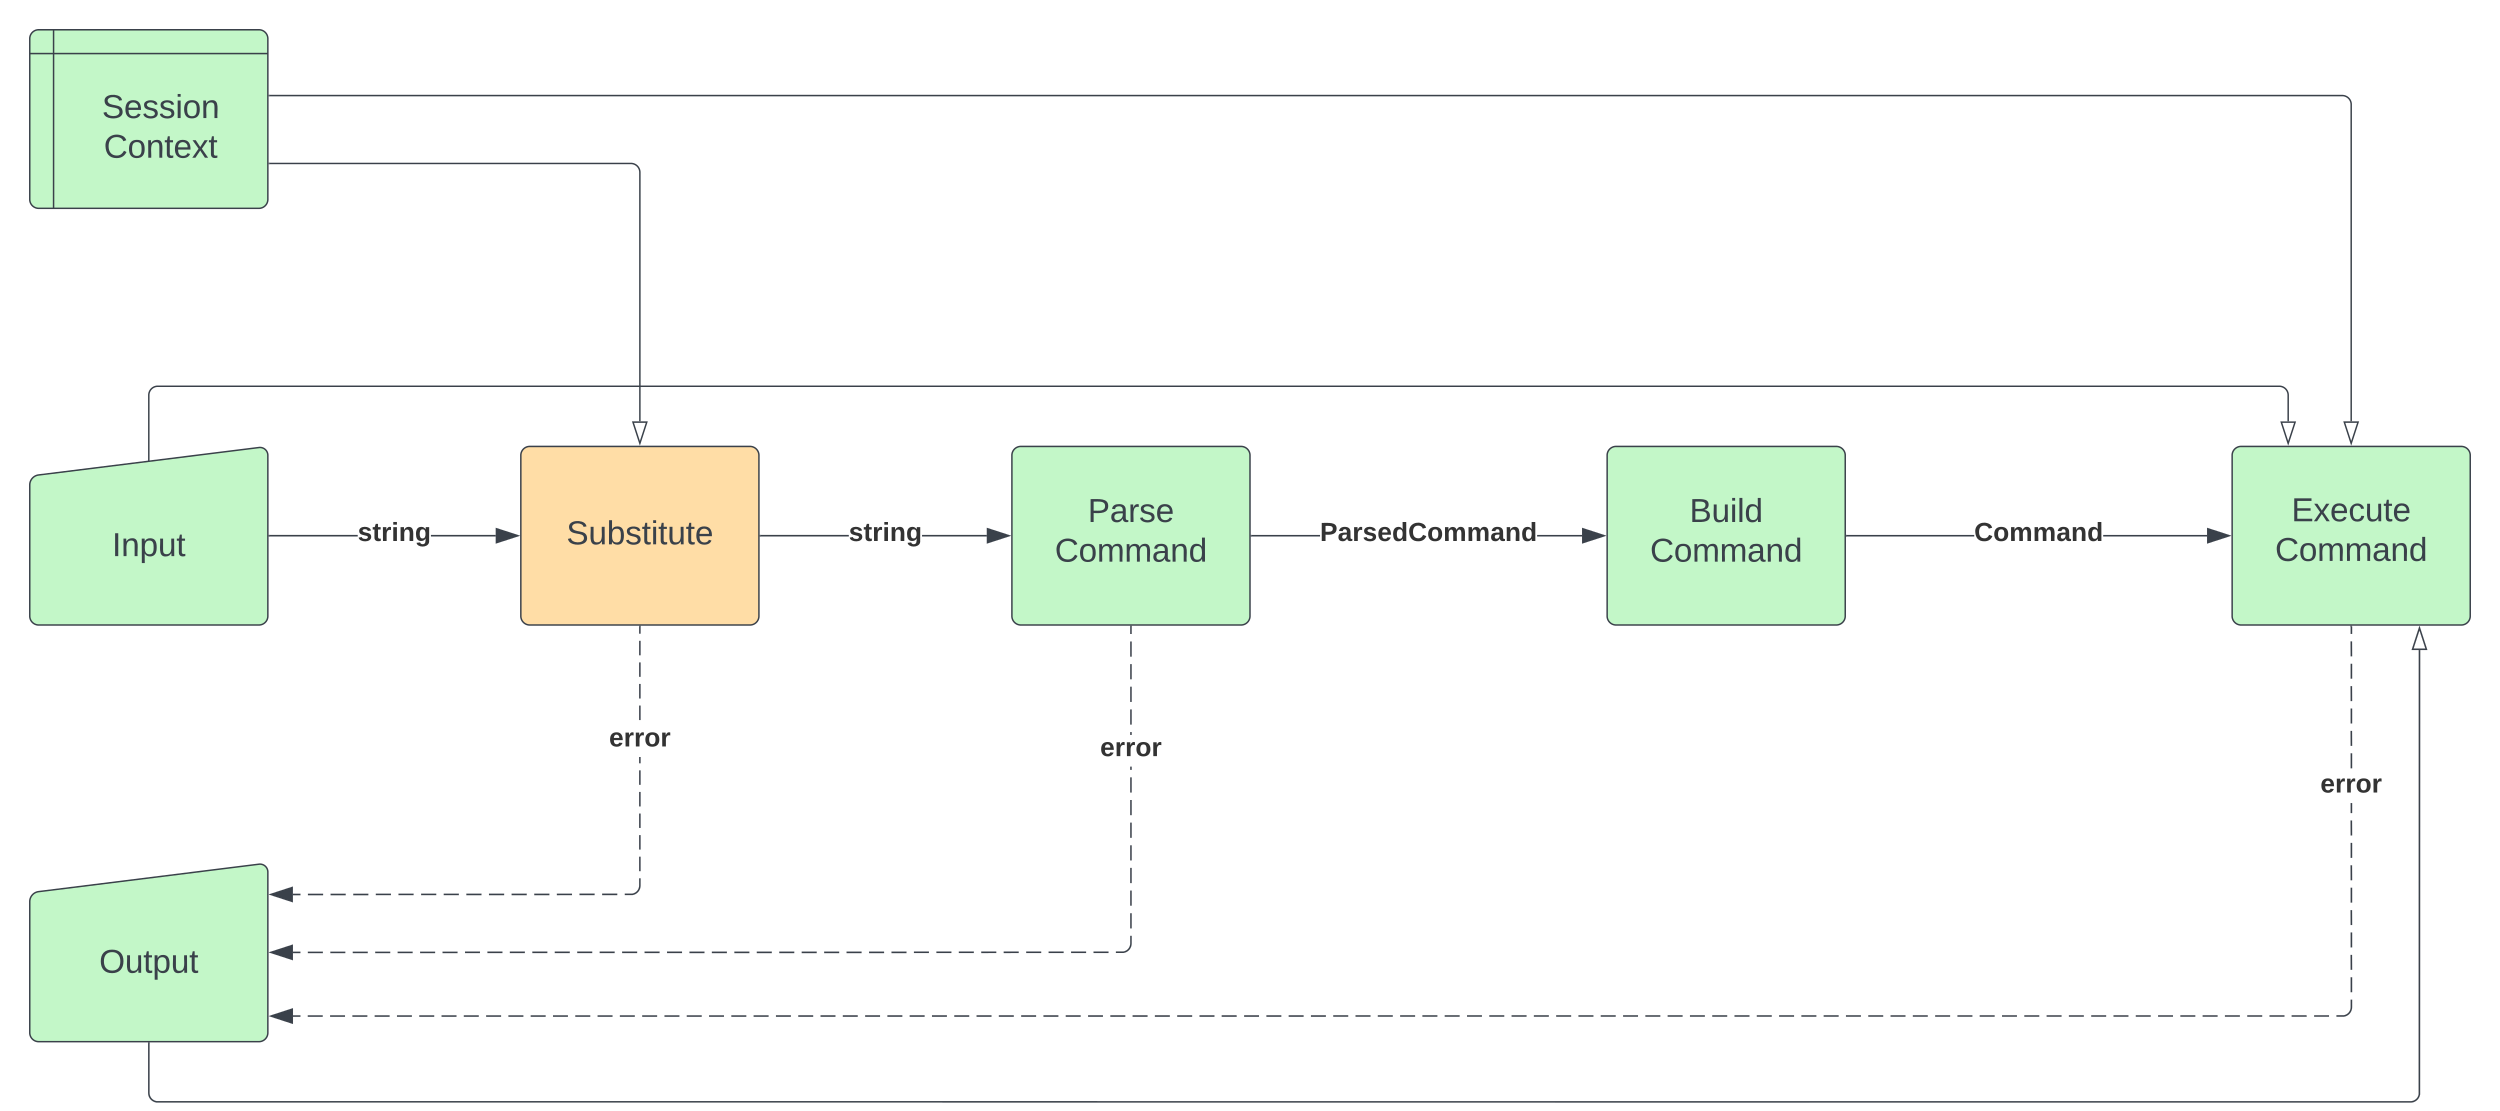 <svg xmlns="http://www.w3.org/2000/svg" xmlns:xlink="http://www.w3.org/1999/xlink" xmlns:lucid="lucid" width="1680" height="746.46"><g transform="translate(-80 -220)" lucid:page-tab-id="0_0"><path d="M0 0h1870.87v1322.83H0z" fill="#fff"/><path d="M430 526a6 6 0 0 1 6-6h148a6 6 0 0 1 6 6v108a6 6 0 0 1-6 6H436a6 6 0 0 1-6-6z" stroke="#3a414a" fill="#ffdda6"/><use xlink:href="#a" transform="matrix(1,0,0,1,442,532) translate(18.648 53.778)"/><path d="M320.38 580.5h-59.42v-1h59.42zm92.77 0h-43.53v-1h43.53z" stroke="#3a414a" stroke-width=".05" fill="#3a414a"/><path d="M260.98 580.5h-.52v-1h.52z" fill="#3a414a"/><path d="M261 580.52h-.56v-1.04h.56zm-.5-1v.96h.45v-.96z" stroke="#3a414a" stroke-width=".05" fill="#3a414a"/><path d="M427.92 580l-14.27 4.64v-9.28z" fill="#3a414a"/><path d="M429.54 580l-16.4 5.32v-10.64zm-15.4 3.95L426.3 580l-12.15-3.95z" stroke="#3a414a" stroke-width=".05" fill="#3a414a"/><use xlink:href="#b" transform="matrix(1,0,0,1,320.382,569.333) translate(0 14.222)"/><path d="M260.98 329.85H504a6 6 0 0 1 6 6v167.3" stroke="#3a414a" fill="none"/><path d="M261 330.35h-.52v-1h.52z" stroke="#3a414a" stroke-width=".05" fill="#3a414a"/><path d="M510 517.92l-4.64-14.27h9.28z" stroke="#3a414a" fill="#fff"/><path d="M281.9 821.57h-5.08v-1h5.07zm15.2 0h-10.14v-1h10.14zm15.2 0h-10.13v-1h10.14zm15.2 0H317.4v-1h10.13zm15.22-.02h-10.14v-1h10.14zm15.2 0H347.8v-1h10.13zm15.22 0H363v-1h10.14zm15.2 0h-10.13v-1h10.14zm15.2-.02h-10.13v-1h10.15zm15.22 0h-10.14v-1h10.14zm15.2 0h-10.13v-1h10.14zm15.22 0h-10.14v-1h10.14zm15.2-.02l-10.13.02v-1h10.13zm15.2 0h-10.13v-1h10.14zm15.22 0h-10.14v-1h10.14zm15.7-6.4l-.08 1-.24.98-.4.94-.52.87-.66.77-.78.66-.87.54-.94.4-1 .23h-5.13v-1h5l.83-.2.8-.33.73-.45.66-.56.55-.66.45-.73.33-.8.2-.84.07-.88v-4.8h1zm0-9.7h-1v-9.67h1zm0-14.5h-1v-9.68h1zm0-14.52h-1v-9.67h1zm0-14.5h-1v-9.68h1zm0-14.52h-1v-9.67h1zm0-14.5h-1v-4.15h1zm0-29.02h-1v-9.68h1zm0-14.5h-1v-9.7h1zm0-14.52h-1v-9.67h1zm0-14.5h-1v-9.68h1zm0-14.52h-1v-4.84h1z" stroke="#3a414a" stroke-width=".05" fill="#3a414a"/><path d="M510.5 640.98h-1v-.52h1z" fill="#3a414a"/><path d="M510.52 641h-1.04v-.56h1.04zm-1-.5v.45h.96v-.46z" stroke="#3a414a" stroke-width=".05" fill="#3a414a"/><path d="M276.32 825.7l-14.27-4.63 14.27-4.63z" fill="#3a414a"/><path d="M276.82 826.4l-16.38-5.33 16.38-5.32zm-13.15-5.33l12.15 3.95v-7.9z" stroke="#3a414a" stroke-width=".05" fill="#3a414a"/><use xlink:href="#c" transform="matrix(1,0,0,1,489.284,707.381) translate(0 14.222)"/><path d="M760 526a6 6 0 0 1 6-6h148a6 6 0 0 1 6 6v108a6 6 0 0 1-6 6H766a6 6 0 0 1-6-6z" stroke="#3a414a" fill="#c3f7c8"/><use xlink:href="#d" transform="matrix(1,0,0,1,772,532) translate(39.019 38.778)"/><use xlink:href="#e" transform="matrix(1,0,0,1,772,532) translate(16.858 65.444)"/><path d="M650.38 580.5h-59.42v-1h59.42zm92.77 0h-43.53v-1h43.53z" stroke="#3a414a" stroke-width=".05" fill="#3a414a"/><path d="M590.98 580.5h-.52v-1h.52z" fill="#3a414a"/><path d="M591 580.52h-.56v-1.04h.56zm-.5-1v.96h.45v-.96z" stroke="#3a414a" stroke-width=".05" fill="#3a414a"/><path d="M757.92 580l-14.27 4.64v-9.28z" fill="#3a414a"/><path d="M759.54 580l-16.4 5.32v-10.64zm-15.4 3.95L756.3 580l-12.15-3.95z" stroke="#3a414a" stroke-width=".05" fill="#3a414a"/><use xlink:href="#b" transform="matrix(1,0,0,1,650.383,569.333) translate(0 14.222)"/><path d="M281.87 860.5h-5.02v-1h5.02zm15.1 0H286.9v-1h10.06zm15.07 0H302v-1h10.04zm15.08 0h-10.05v-1h10.05zm15.1 0h-10.07v-1h10.06zm15.07 0h-10.06v-1h10.05zm15.08 0h-10.06v-1h10.06zm15.08 0H377.4v-1h10.06zm15.08-.02H392.5v-1h10.04zm15.1 0h-10.07v-1h10.06zm15.07 0h-10.05v-1h10.06zm15.1 0h-10.06v-1h10.05zm15.08 0h-10.06v-1h10.06zm15.08 0H467.9v-1h10.06zm15.08 0H483v-1h10.04zm15.1 0h-10.07v-1h10.06zm15.07 0h-10.04v-1h10.05zm15.1 0h-10.06v-1h10.05zm15.08-.02h-10.06v-1h10.06zm15.08 0H558.4v-1h10.06zm15.1 0h-10.07v-1h10.05zm15.07 0h-10.06v-1h10.06zm15.08 0h-10.04v-1h10.05zm15.1 0h-10.06v-1h10.06zm15.08 0h-10.06v-1h10.06zm15.08 0H648.9v-1h10.06zm15.1 0h-10.07v-1h10.05zm15.07 0h-10.05v-1h10.05zm15.08-.02h-10.04v-1h10.05zm15.1 0h-10.06v-1h10.06zm15.08 0h-10.05v-1h10.05zm15.1 0H739.4v-1h10.06zm15.07 0H754.5v-1h10.05zm15.08 0h-10.05v-1h10.05zm15.1 0h-10.07v-1h10.06zm15.07 0h-10.06v-1h10.06zm15.08 0h-10.05v-1h10.05zM840.5 854l-.08 1-.24 1-.4.93-.52.87-.66.78-.78.66-.87.53-.94.38-1 .25h-5.1v-1h4.98l.82-.2.8-.33.73-.45.66-.56.55-.67.45-.73.33-.8.2-.84.07-.88v-5.05h1zm0-10.16h-1V833.7h1zm0-15.22h-1V818.5h1zm0-15.22h-1v-10.14h1zm0-15.22h-1v-10.14h1zm0-15.2h-1v-10.16h1zm0-15.23h-1v-10.14h1zm0-15.22h-1V742.4h1zm0-15.2h-1v-2.12h1zm0-23.45h-1v-1.92h1zm0-7h-1v-10.14h1zm0-15.2h-1v-10.16h1zm0-15.23h-1v-10.15h1zm0-15.22h-1V651.1h1zm0-15.2h-1v-5.1h1z" stroke="#3a414a" stroke-width=".05" fill="#3a414a"/><path d="M840.5 640.98h-1v-.52h1z" fill="#3a414a"/><path d="M840.52 641h-1.04v-.56h1.04zm-1-.5v.45h.96v-.46z" stroke="#3a414a" stroke-width=".05" fill="#3a414a"/><path d="M276.35 864.64L262.08 860l14.27-4.64z" fill="#3a414a"/><path d="M276.85 865.32l-16.4-5.32 16.4-5.32zM263.7 860l12.15 3.95v-7.9z" stroke="#3a414a" stroke-width=".05" fill="#3a414a"/><use xlink:href="#c" transform="matrix(1,0,0,1,819.284,713.9) translate(0 14.222)"/><path d="M1160 526a6 6 0 0 1 6-6h148a6 6 0 0 1 6 6v108a6 6 0 0 1-6 6h-148a6 6 0 0 1-6-6z" stroke="#3a414a" fill="#c3f7c8"/><use xlink:href="#f" transform="matrix(1,0,0,1,1172,532) translate(43.37 38.778)"/><use xlink:href="#e" transform="matrix(1,0,0,1,1172,532) translate(16.858 65.444)"/><path d="M967.04 580.5h-46.08v-1h46.08zm176.1 0h-30.18v-1h30.2z" stroke="#3a414a" stroke-width=".05" fill="#3a414a"/><path d="M920.98 580.5h-.52v-1h.52z" fill="#3a414a"/><path d="M921 580.52h-.56v-1.04h.56zm-.5-1v.96h.45v-.96z" stroke="#3a414a" stroke-width=".05" fill="#3a414a"/><path d="M1157.92 580l-14.27 4.64v-9.28z" fill="#3a414a"/><path d="M1159.54 580l-16.4 5.32v-10.64zm-15.4 3.95l12.16-3.95-12.15-3.95z" stroke="#3a414a" stroke-width=".05" fill="#3a414a"/><use xlink:href="#g" transform="matrix(1,0,0,1,967.037,569.333) translate(0 14.222)"/><path d="M1580 526a6 6 0 0 1 6-6h148a6 6 0 0 1 6 6v108a6 6 0 0 1-6 6h-148a6 6 0 0 1-6-6z" stroke="#3a414a" fill="#c3f7c8"/><use xlink:href="#h" transform="matrix(1,0,0,1,1585,525) translate(34.877 45.278)"/><use xlink:href="#e" transform="matrix(1,0,0,1,1585,525) translate(23.858 71.944)"/><path d="M1406.64 580.5h-85.68v-1h85.68zm156.5 0h-69.78v-1h69.8z" stroke="#3a414a" stroke-width=".05" fill="#3a414a"/><path d="M1320.98 580.5h-.52v-1h.52z" fill="#3a414a"/><path d="M1321 580.52h-.56v-1.04h.56zm-.5-1v.96h.45v-.96z" stroke="#3a414a" stroke-width=".05" fill="#3a414a"/><path d="M1577.92 580l-14.27 4.64v-9.28z" fill="#3a414a"/><path d="M1579.54 580l-16.4 5.32v-10.64zm-15.4 3.95l12.16-3.95-12.15-3.95z" stroke="#3a414a" stroke-width=".05" fill="#3a414a"/><use xlink:href="#i" transform="matrix(1,0,0,1,1406.642,569.333) translate(0 14.222)"/><path d="M260.95 284.22H1654a6 6 0 0 1 6 6v212.93" stroke="#3a414a" fill="none"/><path d="M260.97 284.72h-.52v-1h.52z" stroke="#3a414a" stroke-width=".05" fill="#3a414a"/><path d="M1660 517.92l-4.64-14.27h9.28z" stroke="#3a414a" fill="#fff"/><path d="M281.87 903.3h-5v-1h5zm14.98 0h-10v-1h10zm14.98 0h-10v-1h10zm14.98 0h-9.98v-1h10zm15 0h-10v-1h9.98zm14.96 0h-9.98v-1h9.98zm14.98 0h-9.98v-1h9.98zm14.98 0h-9.98v-1h9.98zm14.98 0h-10v-1h10zm14.98 0h-10v-1h10zm14.98 0h-10v-1h10zm14.98 0h-10v-1h10zm14.98 0h-10v-1h10zm14.98 0h-10v-1h10zm14.97 0h-9.98v-1h9.97zm14.98 0h-9.98v-1h9.98zm14.98 0h-9.98v-1h9.98zm14.98 0h-9.97v-1h9.98zm15 0h-10v-1h10zm14.97 0h-10v-1h10zm14.98 0h-10v-1h10zm14.98 0h-10v-1h10zm14.98-.02h-9.98v-1h10zm14.98 0h-9.98v-1h9.98zm14.98 0h-9.98v-1h9.98zm14.98 0h-9.98v-1h9.98zm14.98 0h-9.98v-1h9.98zm14.98 0h-10v-1h10zm14.98 0h-10v-1h10zm14.98 0h-10v-1h10zm14.98 0h-10v-1h10zm14.98 0h-10v-1h10zm14.98 0h-10v-1h10zm14.97 0h-9.98v-1h9.97zm14.98 0h-9.98v-1h9.98zm14.98 0h-9.98v-1h9.98zm14.98 0h-9.97v-1h9.98zm15 0h-10v-1h10zm14.97 0h-10v-1h10zm14.98 0h-10v-1h10zm14.98 0h-10v-1h10zm14.98 0h-9.98v-1h10zm14.98 0H901v-1h9.98zm14.98 0h-9.98v-1h9.98zm14.98 0h-9.98v-1h9.98zm14.98 0h-9.98v-1h9.98zm14.98 0h-10v-1h10zm14.98-.02h-10v-1h10zm14.98 0h-10v-1h10zm14.98 0h-10v-1h10zm14.98 0h-10v-1h10zm14.98 0h-10v-1h10zm14.97 0h-9.98v-1h9.97zm14.98 0h-9.98v-1h9.98zm14.98 0h-9.98v-1h9.98zm14.98 0h-9.98v-1h10zm15 0h-10v-1h10zm14.97 0h-10v-1h10zm14.98 0h-10v-1h10zm14.98 0h-10v-1h10zm14.98 0h-9.98v-1h10zm14.98 0h-9.98v-1h9.98zm14.98 0h-9.98v-1h9.98zm14.98 0h-9.98v-1h9.98zm14.98 0h-9.98v-1h9.98zm14.98 0h-10v-1h10zm14.98 0h-10v-1h10zm14.98 0h-10v-1h10zm14.98 0h-10v-1h10zm14.98 0h-10v-1h10zm14.97 0h-10v-1h10zm14.97 0h-9.98v-1h9.97zm14.98-.02h-9.98v-1h9.98zm14.98 0h-9.98v-1h9.98zm14.98 0h-9.98v-1h10zm15 0h-10v-1h10zm14.97 0h-10v-1h10zm14.98 0h-10v-1h10zm14.98 0h-10v-1h10zm14.98 0h-9.98v-1h10zm14.98 0h-9.98v-1h9.98zm14.98 0h-9.98v-1h9.98zm14.98 0h-9.98v-1h9.98zm14.98 0h-9.98v-1h9.98zm14.98 0h-10v-1h10zm14.98 0h-10v-1h10zm14.98 0h-10v-1h10zm14.98 0h-10v-1h10zm14.98 0h-10v-1h10zm14.97 0h-10v-1h10zm14.97 0H1620v-1h9.97zm14.98 0h-9.98v-1h9.98zm15.55-6.42l-.08 1-.24 1-.4.93-.52.87-.66.78-.78.66-.87.54-.94.4-1 .23h-5.05v-1h4.93l.82-.2.8-.33.73-.45.66-.56.55-.67.45-.73.33-.8.2-.84.07-.88v-5h1zm0-10.05h-1v-10.03h1zm0-15.05h-1V861.7h1zm0-15.05h-1v-10.03h1zm0-15.05h-1V831.6h1zm0-15.05h-1v-10.03h1zm0-15.05h-1V801.5h1zm0-15.05h-1v-10.03h1zm0-15.05h-1V771.4h1zm0-15.05h-1v-6.7h1zm0-30.1h-1v-10.03h1zm0-15.04h-1V711.2h1zm0-15.05h-1v-10.04h1zm0-15.05h-1V681.1h1zm0-15.05h-1v-10.03h1zm0-15.05h-1V651h1zm0-15.05h-1v-5.02h1z" stroke="#3a414a" stroke-width=".05" fill="#3a414a"/><path d="M1660.5 640.98h-1v-.52h1z" fill="#3a414a"/><path d="M1660.53 641h-1.06v-.56h1.06zm-1-.5v.45h.94v-.46z" stroke="#3a414a" stroke-width=".05" fill="#3a414a"/><path d="M276.38 907.44l-14.27-4.64 14.28-4.63z" fill="#3a414a"/><path d="M276.88 908.13l-16.4-5.33 16.4-5.32zm-13.15-5.33l12.15 3.95v-7.9z" stroke="#3a414a" stroke-width=".05" fill="#3a414a"/><use xlink:href="#c" transform="matrix(1,0,0,1,1639.284,738.345) translate(0 14.222)"/><path d="M180 531.5v-45.94a6 6 0 0 1 6-6h1425.66a6 6 0 0 1 6 6v17.6M180 531.5v3.5" stroke="#3a414a" fill="none"/><path d="M1617.66 517.94l-4.63-14.27h9.27z" stroke="#3a414a" fill="#fff"/><path d="M1706.4 656.82l-.08 298.64-.25 1-.4.95-.52.88-.66.78-.8.66-.86.54-.94.4-1 .22-1 .08L185 960.9l-1-.25-.95-.4-.87-.53-.78-.66-.66-.78-.53-.87-.38-.93-.24-1-.08-1v-33.5h1v33.47l.07.88.2.84.33.8.45.74.56.65.67.56.73.46.8.33.82.2 1514.75.06.88-.07.84-.2.8-.34.72-.45.66-.55.56-.65.45-.74.32-.8.2-.82.07-298.52z" stroke="#3a414a" stroke-width=".05" fill="#3a414a"/><path d="M180.5 920.98h-1v-.52h1z" fill="#3a414a"/><path d="M180.53 921h-1.06v-.56h1.06zm-1-.5v.45h.94v-.46z" stroke="#3a414a" stroke-width=".05" fill="#3a414a"/><path d="M1710.53 656.32h-9.27l4.63-14.26z" fill="#fff"/><path d="M1711.2 656.82h-10.63l5.32-16.38zm-9.26-1h7.9l-3.95-12.14z" stroke="#3a414a" stroke-width=".05" fill="#3a414a"/><path d="M100 246a6 6 0 0 1 6-6h148a6 6 0 0 1 6 6v108a6 6 0 0 1-6 6H106a6 6 0 0 1-6-6zm16-6v120m-16-104h160" stroke="#3a414a" fill="#c3f7c8"/><use xlink:href="#j" transform="matrix(1,0,0,1,121,261) translate(27.525 38.34)"/><use xlink:href="#k" transform="matrix(1,0,0,1,121,261) translate(28.759 65.007)"/><path d="M100 545.92a6.8 6.8 0 0 1 5.95-6.74l148.1-18.44A5.3 5.3 0 0 1 260 526v108a6 6 0 0 1-6 6H106a6 6 0 0 1-6-6z" stroke="#3a414a" fill="#c3f7c8"/><g><use xlink:href="#l" transform="matrix(1,0,0,1,105,545) translate(50.309 48.715)"/></g><path d="M100 825.92a6.8 6.8 0 0 1 5.95-6.74l148.1-18.44A5.3 5.3 0 0 1 260 806v108a6 6 0 0 1-6 6H106a6 6 0 0 1-6-6z" stroke="#3a414a" fill="#c3f7c8"/><g><use xlink:href="#m" transform="matrix(1,0,0,1,105,825) translate(41.667 48.715)"/></g><defs><path fill="#3a414a" d="M185-189c-5-48-123-54-124 2 14 75 158 14 163 119 3 78-121 87-175 55-17-10-28-26-33-46l33-7c5 56 141 63 141-1 0-78-155-14-162-118-5-82 145-84 179-34 5 7 8 16 11 25" id="n"/><path fill="#3a414a" d="M84 4C-5 8 30-112 23-190h32v120c0 31 7 50 39 49 72-2 45-101 50-169h31l1 190h-30c-1-10 1-25-2-33-11 22-28 36-60 37" id="o"/><path fill="#3a414a" d="M115-194c53 0 69 39 70 98 0 66-23 100-70 100C84 3 66-7 56-30L54 0H23l1-261h32v101c10-23 28-34 59-34zm-8 174c40 0 45-34 45-75 0-40-5-75-45-74-42 0-51 32-51 76 0 43 10 73 51 73" id="p"/><path fill="#3a414a" d="M135-143c-3-34-86-38-87 0 15 53 115 12 119 90S17 21 10-45l28-5c4 36 97 45 98 0-10-56-113-15-118-90-4-57 82-63 122-42 12 7 21 19 24 35" id="q"/><path fill="#3a414a" d="M59-47c-2 24 18 29 38 22v24C64 9 27 4 27-40v-127H5v-23h24l9-43h21v43h35v23H59v120" id="r"/><path fill="#3a414a" d="M24-231v-30h32v30H24zM24 0v-190h32V0H24" id="s"/><path fill="#3a414a" d="M100-194c63 0 86 42 84 106H49c0 40 14 67 53 68 26 1 43-12 49-29l28 8c-11 28-37 45-77 45C44 4 14-33 15-96c1-61 26-98 85-98zm52 81c6-60-76-77-97-28-3 7-6 17-6 28h103" id="t"/><g id="a"><use transform="matrix(0.062,0,0,0.062,0,0)" xlink:href="#n"/><use transform="matrix(0.062,0,0,0.062,14.815,0)" xlink:href="#o"/><use transform="matrix(0.062,0,0,0.062,27.16,0)" xlink:href="#p"/><use transform="matrix(0.062,0,0,0.062,39.506,0)" xlink:href="#q"/><use transform="matrix(0.062,0,0,0.062,50.617,0)" xlink:href="#r"/><use transform="matrix(0.062,0,0,0.062,56.79,0)" xlink:href="#s"/><use transform="matrix(0.062,0,0,0.062,61.667,0)" xlink:href="#r"/><use transform="matrix(0.062,0,0,0.062,67.84,0)" xlink:href="#o"/><use transform="matrix(0.062,0,0,0.062,80.185,0)" xlink:href="#r"/><use transform="matrix(0.062,0,0,0.062,86.358,0)" xlink:href="#t"/></g><path fill="#333" d="M137-138c1-29-70-34-71-4 15 46 118 7 119 86 1 83-164 76-172 9l43-7c4 19 20 25 44 25 33 8 57-30 24-41C81-84 22-81 20-136c-2-80 154-74 161-7" id="u"/><path fill="#333" d="M115-3C79 11 28 4 28-45v-112H4v-33h27l15-45h31v45h36v33H77v99c-1 23 16 31 38 25v30" id="v"/><path fill="#333" d="M135-150c-39-12-60 13-60 57V0H25l-1-190h47c2 13-1 29 3 40 6-28 27-53 61-41v41" id="w"/><path fill="#333" d="M25-224v-37h50v37H25zM25 0v-190h50V0H25" id="x"/><path fill="#333" d="M135-194c87-1 58 113 63 194h-50c-7-57 23-157-34-157-59 0-34 97-39 157H25l-1-190h47c2 12-1 28 3 38 12-26 28-41 61-42" id="y"/><path fill="#333" d="M195-6C206 82 75 100 31 46c-4-6-6-13-8-21l49-6c3 16 16 24 34 25 40 0 42-37 40-79-11 22-30 35-61 35-53 0-70-43-70-97 0-56 18-96 73-97 30 0 46 14 59 34l2-30h47zm-90-29c32 0 41-27 41-63 0-35-9-62-40-62-32 0-39 29-40 63 0 36 9 62 39 62" id="z"/><g id="b"><use transform="matrix(0.049,0,0,0.049,0,0)" xlink:href="#u"/><use transform="matrix(0.049,0,0,0.049,9.877,0)" xlink:href="#v"/><use transform="matrix(0.049,0,0,0.049,15.753,0)" xlink:href="#w"/><use transform="matrix(0.049,0,0,0.049,22.667,0)" xlink:href="#x"/><use transform="matrix(0.049,0,0,0.049,27.605,0)" xlink:href="#y"/><use transform="matrix(0.049,0,0,0.049,38.42,0)" xlink:href="#z"/></g><path fill="#333" d="M185-48c-13 30-37 53-82 52C43 2 14-33 14-96s30-98 90-98c62 0 83 45 84 108H66c0 31 8 55 39 56 18 0 30-7 34-22zm-45-69c5-46-57-63-70-21-2 6-4 13-4 21h74" id="A"/><path fill="#333" d="M110-194c64 0 96 36 96 99 0 64-35 99-97 99-61 0-95-36-95-99 0-62 34-99 96-99zm-1 164c35 0 45-28 45-65 0-40-10-65-43-65-34 0-45 26-45 65 0 36 10 65 43 65" id="B"/><g id="c"><use transform="matrix(0.049,0,0,0.049,0,0)" xlink:href="#A"/><use transform="matrix(0.049,0,0,0.049,9.877,0)" xlink:href="#w"/><use transform="matrix(0.049,0,0,0.049,16.79,0)" xlink:href="#w"/><use transform="matrix(0.049,0,0,0.049,23.704,0)" xlink:href="#B"/><use transform="matrix(0.049,0,0,0.049,34.519,0)" xlink:href="#w"/></g><path fill="#3a414a" d="M30-248c87 1 191-15 191 75 0 78-77 80-158 76V0H30v-248zm33 125c57 0 124 11 124-50 0-59-68-47-124-48v98" id="C"/><path fill="#3a414a" d="M141-36C126-15 110 5 73 4 37 3 15-17 15-53c-1-64 63-63 125-63 3-35-9-54-41-54-24 1-41 7-42 31l-33-3c5-37 33-52 76-52 45 0 72 20 72 64v82c-1 20 7 32 28 27v20c-31 9-61-2-59-35zM48-53c0 20 12 33 32 33 41-3 63-29 60-74-43 2-92-5-92 41" id="D"/><path fill="#3a414a" d="M114-163C36-179 61-72 57 0H25l-1-190h30c1 12-1 29 2 39 6-27 23-49 58-41v29" id="E"/><g id="d"><use transform="matrix(0.062,0,0,0.062,0,0)" xlink:href="#C"/><use transform="matrix(0.062,0,0,0.062,14.815,0)" xlink:href="#D"/><use transform="matrix(0.062,0,0,0.062,27.16,0)" xlink:href="#E"/><use transform="matrix(0.062,0,0,0.062,34.506,0)" xlink:href="#q"/><use transform="matrix(0.062,0,0,0.062,45.617,0)" xlink:href="#t"/></g><path fill="#3a414a" d="M212-179c-10-28-35-45-73-45-59 0-87 40-87 99 0 60 29 101 89 101 43 0 62-24 78-52l27 14C228-24 195 4 139 4 59 4 22-46 18-125c-6-104 99-153 187-111 19 9 31 26 39 46" id="F"/><path fill="#3a414a" d="M100-194c62-1 85 37 85 99 1 63-27 99-86 99S16-35 15-95c0-66 28-99 85-99zM99-20c44 1 53-31 53-75 0-43-8-75-51-75s-53 32-53 75 10 74 51 75" id="G"/><path fill="#3a414a" d="M210-169c-67 3-38 105-44 169h-31v-121c0-29-5-50-35-48C34-165 62-65 56 0H25l-1-190h30c1 10-1 24 2 32 10-44 99-50 107 0 11-21 27-35 58-36 85-2 47 119 55 194h-31v-121c0-29-5-49-35-48" id="H"/><path fill="#3a414a" d="M117-194c89-4 53 116 60 194h-32v-121c0-31-8-49-39-48C34-167 62-67 57 0H25l-1-190h30c1 10-1 24 2 32 11-22 29-35 61-36" id="I"/><path fill="#3a414a" d="M85-194c31 0 48 13 60 33l-1-100h32l1 261h-30c-2-10 0-23-3-31C134-8 116 4 85 4 32 4 16-35 15-94c0-66 23-100 70-100zm9 24c-40 0-46 34-46 75 0 40 6 74 45 74 42 0 51-32 51-76 0-42-9-74-50-73" id="J"/><g id="e"><use transform="matrix(0.062,0,0,0.062,0,0)" xlink:href="#F"/><use transform="matrix(0.062,0,0,0.062,15.988,0)" xlink:href="#G"/><use transform="matrix(0.062,0,0,0.062,28.333,0)" xlink:href="#H"/><use transform="matrix(0.062,0,0,0.062,46.79,0)" xlink:href="#H"/><use transform="matrix(0.062,0,0,0.062,65.247,0)" xlink:href="#D"/><use transform="matrix(0.062,0,0,0.062,77.593,0)" xlink:href="#I"/><use transform="matrix(0.062,0,0,0.062,89.938,0)" xlink:href="#J"/></g><path fill="#3a414a" d="M160-131c35 5 61 23 61 61C221 17 115-2 30 0v-248c76 3 177-17 177 60 0 33-19 50-47 57zm-97-11c50-1 110 9 110-42 0-47-63-36-110-37v79zm0 115c55-2 124 14 124-45 0-56-70-42-124-44v89" id="K"/><path fill="#3a414a" d="M24 0v-261h32V0H24" id="L"/><g id="f"><use transform="matrix(0.062,0,0,0.062,0,0)" xlink:href="#K"/><use transform="matrix(0.062,0,0,0.062,14.815,0)" xlink:href="#o"/><use transform="matrix(0.062,0,0,0.062,27.16,0)" xlink:href="#s"/><use transform="matrix(0.062,0,0,0.062,32.037,0)" xlink:href="#L"/><use transform="matrix(0.062,0,0,0.062,36.914,0)" xlink:href="#J"/></g><path fill="#333" d="M24-248c93 1 206-16 204 79-1 75-69 88-152 82V0H24v-248zm52 121c47 0 100 7 100-41 0-47-54-39-100-39v80" id="M"/><path fill="#333" d="M133-34C117-15 103 5 69 4 32 3 11-16 11-54c-1-60 55-63 116-61 1-26-3-47-28-47-18 1-26 9-28 27l-52-2c7-38 36-58 82-57s74 22 75 68l1 82c-1 14 12 18 25 15v27c-30 8-71 5-69-32zm-48 3c29 0 43-24 42-57-32 0-66-3-65 30 0 17 8 27 23 27" id="N"/><path fill="#333" d="M88-194c31-1 46 15 58 34l-1-101h50l1 261h-48c-2-10 0-23-3-31C134-8 116 4 84 4 32 4 16-41 15-95c0-56 19-97 73-99zm17 164c33 0 40-30 41-66 1-37-9-64-41-64s-38 30-39 65c0 43 13 65 39 65" id="O"/><path fill="#333" d="M67-125c0 53 21 87 73 88 37 1 54-22 65-47l45 17C233-25 199 4 140 4 58 4 20-42 15-125 8-235 124-281 211-232c18 10 29 29 36 50l-46 12c-8-25-30-41-62-41-52 0-71 34-72 86" id="P"/><path fill="#333" d="M220-157c-53 9-28 100-34 157h-49v-107c1-27-5-49-29-50C55-147 81-57 75 0H25l-1-190h47c2 12-1 28 3 38 10-53 101-56 108 0 13-22 24-43 59-42 82 1 51 116 57 194h-49v-107c-1-25-5-48-29-50" id="Q"/><g id="g"><use transform="matrix(0.049,0,0,0.049,0,0)" xlink:href="#M"/><use transform="matrix(0.049,0,0,0.049,11.852,0)" xlink:href="#N"/><use transform="matrix(0.049,0,0,0.049,21.728,0)" xlink:href="#w"/><use transform="matrix(0.049,0,0,0.049,28.642,0)" xlink:href="#u"/><use transform="matrix(0.049,0,0,0.049,38.519,0)" xlink:href="#A"/><use transform="matrix(0.049,0,0,0.049,48.395,0)" xlink:href="#O"/><use transform="matrix(0.049,0,0,0.049,59.21,0)" xlink:href="#P"/><use transform="matrix(0.049,0,0,0.049,72,0)" xlink:href="#B"/><use transform="matrix(0.049,0,0,0.049,82.815,0)" xlink:href="#Q"/><use transform="matrix(0.049,0,0,0.049,98.617,0)" xlink:href="#Q"/><use transform="matrix(0.049,0,0,0.049,114.42,0)" xlink:href="#N"/><use transform="matrix(0.049,0,0,0.049,124.296,0)" xlink:href="#y"/><use transform="matrix(0.049,0,0,0.049,135.111,0)" xlink:href="#O"/></g><path fill="#3a414a" d="M30 0v-248h187v28H63v79h144v27H63v87h162V0H30" id="R"/><path fill="#3a414a" d="M141 0L90-78 38 0H4l68-98-65-92h35l48 74 47-74h35l-64 92 68 98h-35" id="S"/><path fill="#3a414a" d="M96-169c-40 0-48 33-48 73s9 75 48 75c24 0 41-14 43-38l32 2c-6 37-31 61-74 61-59 0-76-41-82-99-10-93 101-131 147-64 4 7 5 14 7 22l-32 3c-4-21-16-35-41-35" id="T"/><g id="h"><use transform="matrix(0.062,0,0,0.062,0,0)" xlink:href="#R"/><use transform="matrix(0.062,0,0,0.062,14.815,0)" xlink:href="#S"/><use transform="matrix(0.062,0,0,0.062,25.926,0)" xlink:href="#t"/><use transform="matrix(0.062,0,0,0.062,38.272,0)" xlink:href="#T"/><use transform="matrix(0.062,0,0,0.062,49.383,0)" xlink:href="#o"/><use transform="matrix(0.062,0,0,0.062,61.728,0)" xlink:href="#r"/><use transform="matrix(0.062,0,0,0.062,67.901,0)" xlink:href="#t"/></g><g id="i"><use transform="matrix(0.049,0,0,0.049,0,0)" xlink:href="#P"/><use transform="matrix(0.049,0,0,0.049,12.79,0)" xlink:href="#B"/><use transform="matrix(0.049,0,0,0.049,23.605,0)" xlink:href="#Q"/><use transform="matrix(0.049,0,0,0.049,39.407,0)" xlink:href="#Q"/><use transform="matrix(0.049,0,0,0.049,55.21,0)" xlink:href="#N"/><use transform="matrix(0.049,0,0,0.049,65.086,0)" xlink:href="#y"/><use transform="matrix(0.049,0,0,0.049,75.901,0)" xlink:href="#O"/></g><g id="j"><use transform="matrix(0.062,0,0,0.062,0,0)" xlink:href="#n"/><use transform="matrix(0.062,0,0,0.062,14.815,0)" xlink:href="#t"/><use transform="matrix(0.062,0,0,0.062,27.16,0)" xlink:href="#q"/><use transform="matrix(0.062,0,0,0.062,38.272,0)" xlink:href="#q"/><use transform="matrix(0.062,0,0,0.062,49.383,0)" xlink:href="#s"/><use transform="matrix(0.062,0,0,0.062,54.259,0)" xlink:href="#G"/><use transform="matrix(0.062,0,0,0.062,66.605,0)" xlink:href="#I"/></g><g id="k"><use transform="matrix(0.062,0,0,0.062,0,0)" xlink:href="#F"/><use transform="matrix(0.062,0,0,0.062,15.988,0)" xlink:href="#G"/><use transform="matrix(0.062,0,0,0.062,28.333,0)" xlink:href="#I"/><use transform="matrix(0.062,0,0,0.062,40.679,0)" xlink:href="#r"/><use transform="matrix(0.062,0,0,0.062,46.852,0)" xlink:href="#t"/><use transform="matrix(0.062,0,0,0.062,59.198,0)" xlink:href="#S"/><use transform="matrix(0.062,0,0,0.062,70.309,0)" xlink:href="#r"/></g><path fill="#3a414a" d="M33 0v-248h34V0H33" id="U"/><path fill="#3a414a" d="M115-194c55 1 70 41 70 98S169 2 115 4C84 4 66-9 55-30l1 105H24l-1-265h31l2 30c10-21 28-34 59-34zm-8 174c40 0 45-34 45-75s-6-73-45-74c-42 0-51 32-51 76 0 43 10 73 51 73" id="V"/><g id="l"><use transform="matrix(0.062,0,0,0.062,0,0)" xlink:href="#U"/><use transform="matrix(0.062,0,0,0.062,6.173,0)" xlink:href="#I"/><use transform="matrix(0.062,0,0,0.062,18.519,0)" xlink:href="#V"/><use transform="matrix(0.062,0,0,0.062,30.864,0)" xlink:href="#o"/><use transform="matrix(0.062,0,0,0.062,43.21,0)" xlink:href="#r"/></g><path fill="#3a414a" d="M140-251c81 0 123 46 123 126C263-46 219 4 140 4 59 4 17-45 17-125s42-126 123-126zm0 227c63 0 89-41 89-101s-29-99-89-99c-61 0-89 39-89 99S79-25 140-24" id="W"/><g id="m"><use transform="matrix(0.062,0,0,0.062,0,0)" xlink:href="#W"/><use transform="matrix(0.062,0,0,0.062,17.284,0)" xlink:href="#o"/><use transform="matrix(0.062,0,0,0.062,29.63,0)" xlink:href="#r"/><use transform="matrix(0.062,0,0,0.062,35.802,0)" xlink:href="#V"/><use transform="matrix(0.062,0,0,0.062,48.148,0)" xlink:href="#o"/><use transform="matrix(0.062,0,0,0.062,60.494,0)" xlink:href="#r"/></g></defs></g></svg>